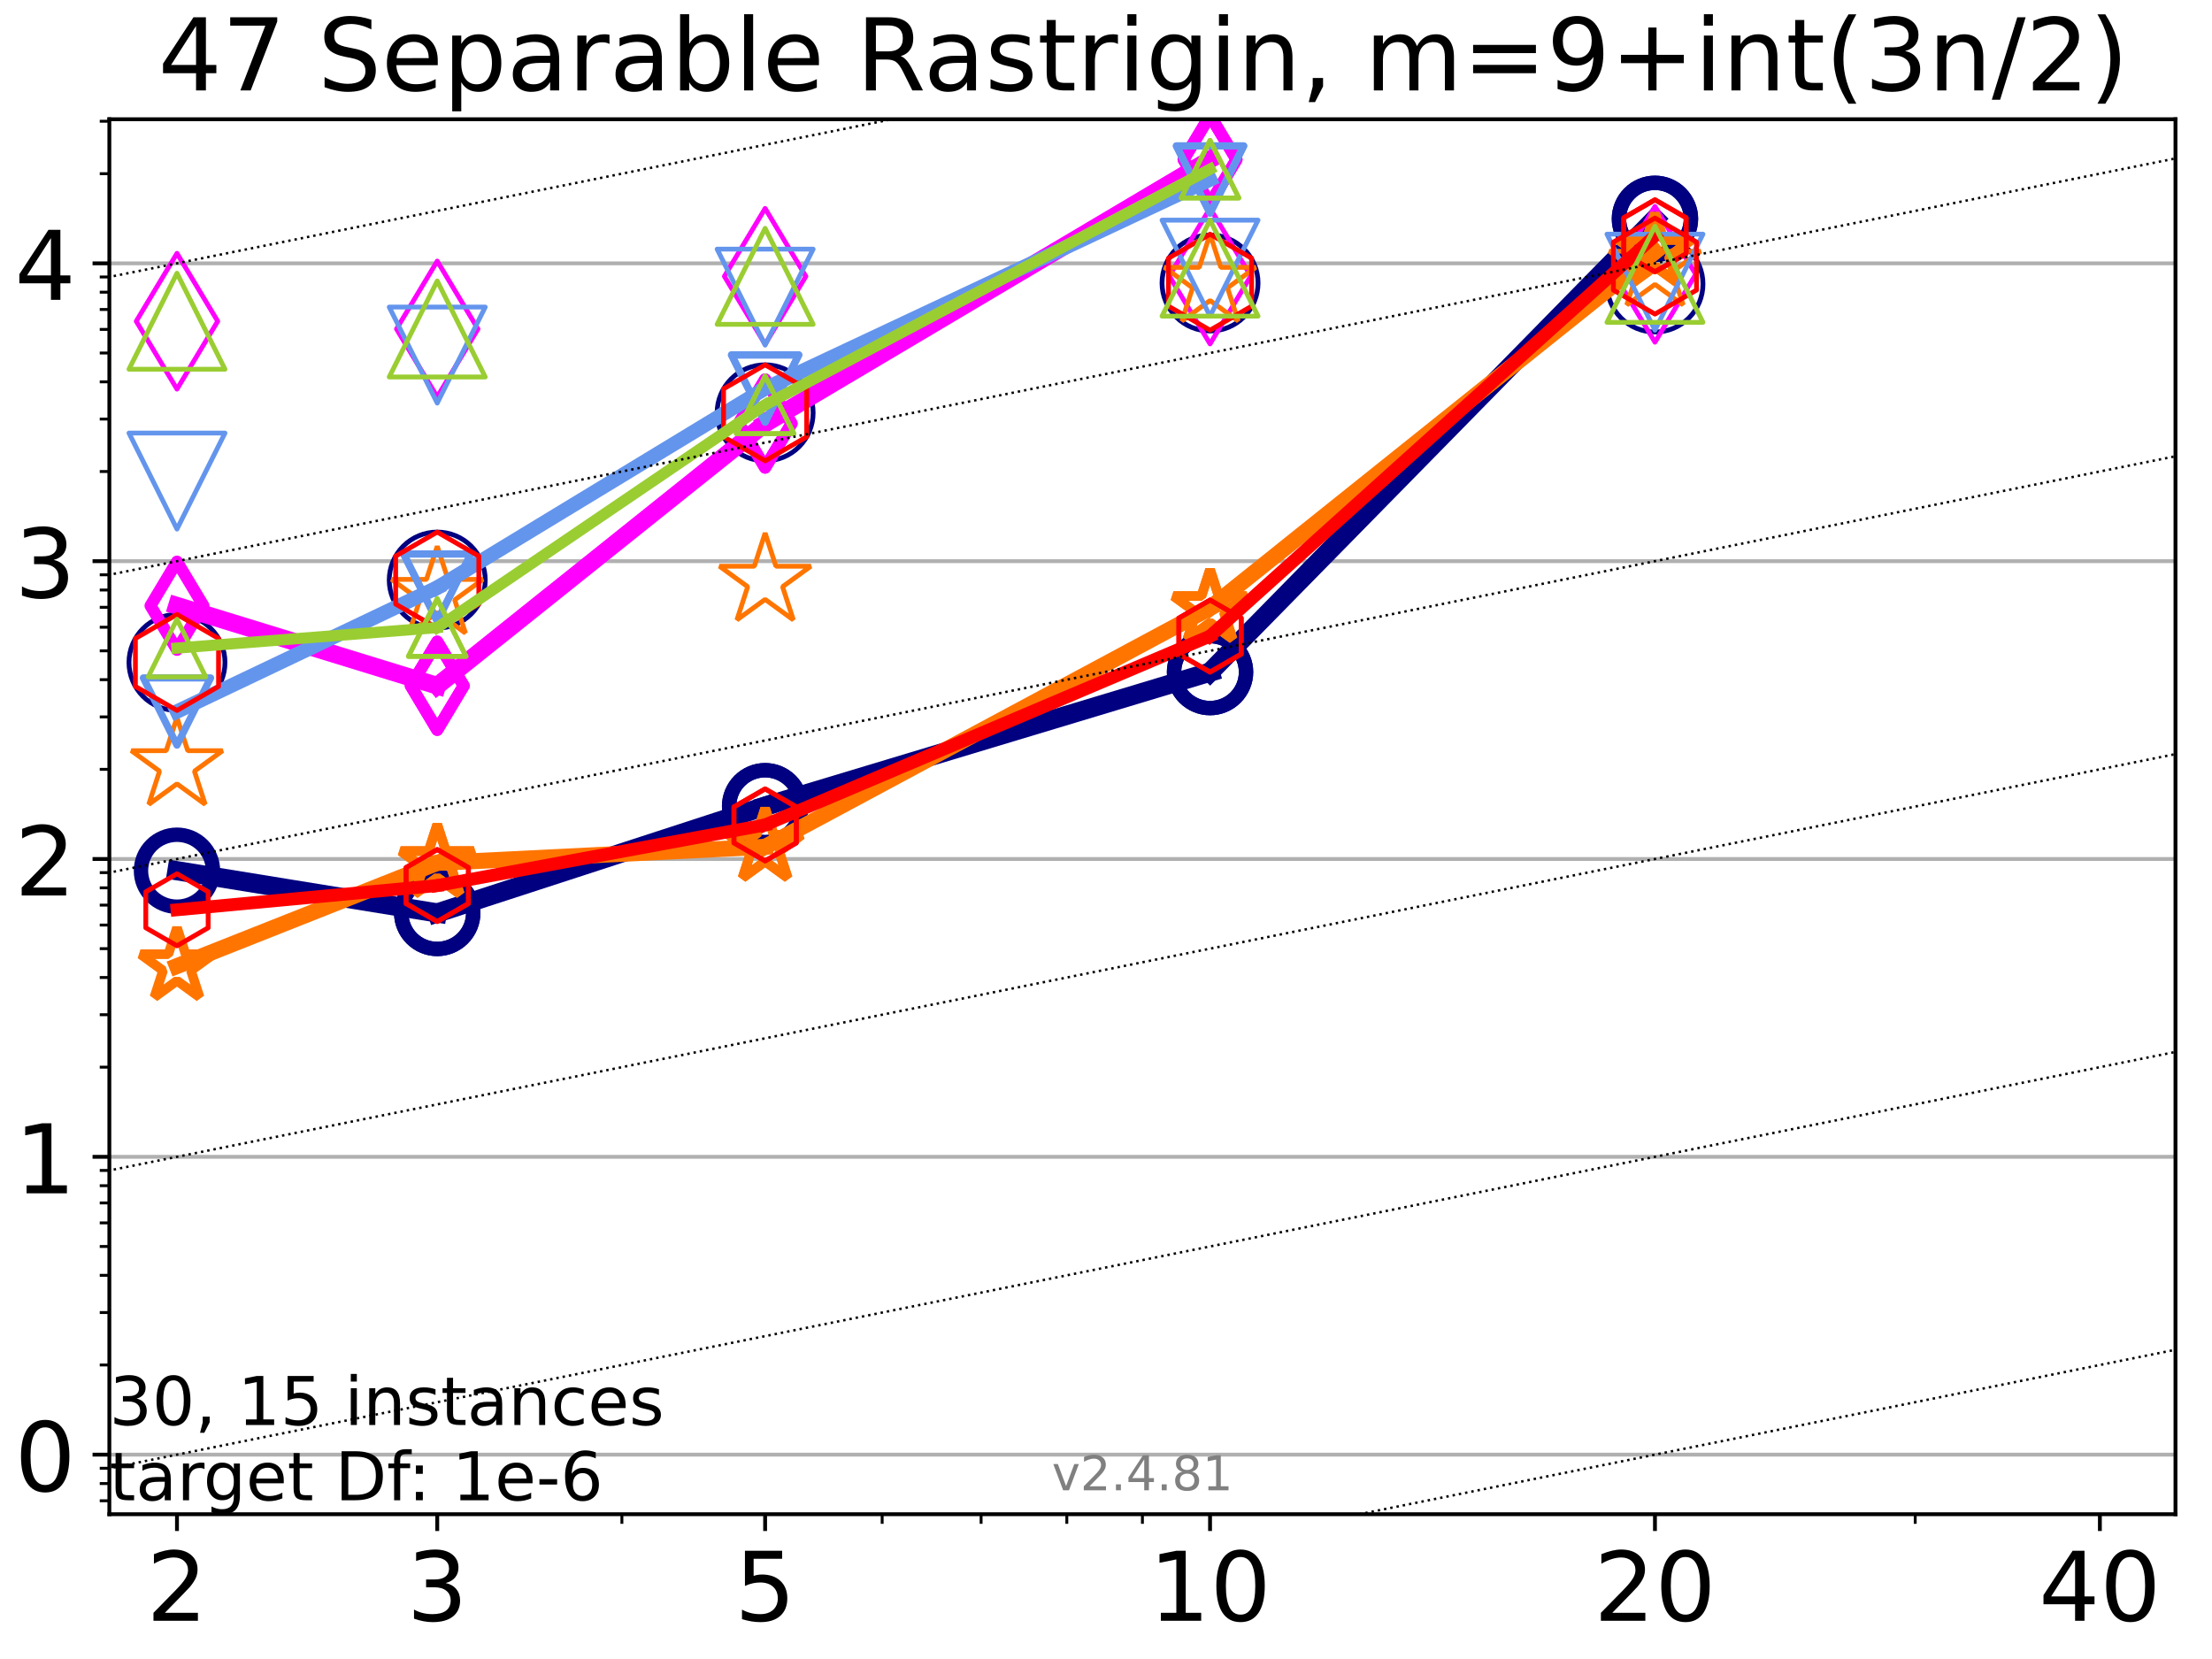 <?xml version="1.0" encoding="utf-8" standalone="no"?>
<!DOCTYPE svg PUBLIC "-//W3C//DTD SVG 1.1//EN"
  "http://www.w3.org/Graphics/SVG/1.1/DTD/svg11.dtd">
<!-- Created with matplotlib (https://matplotlib.org/) -->
<svg height="345.6pt" version="1.1" viewBox="0 0 460.8 345.6" width="460.8pt" xmlns="http://www.w3.org/2000/svg" xmlns:xlink="http://www.w3.org/1999/xlink">
 <defs>
  <style type="text/css">*{stroke-linecap:butt;stroke-linejoin:round;}</style>
 </defs>
 <g id="figure_1">
  <g id="patch_1">
   <path d="M 0 345.6 
L 460.8 345.6 
L 460.8 0 
L 0 0 
z
" style="fill:#ffffff;"/>
  </g>
  <g id="axes_1">
   <g id="patch_2">
    <path d="M 22.78 315.44 
L 453.192 315.44 
L 453.192 24.84 
L 22.78 24.84 
z
" style="fill:#ffffff;"/>
   </g>
   <g id="matplotlib.axis_1">
    <g id="xtick_1">
     <g id="line2d_1">
      <defs>
       <path d="M 0 0 
L 0 3.5 
" id="m65afdb5117" style="stroke:#000000;stroke-width:0.8;"/>
      </defs>
      <g>
       <use style="stroke:#000000;stroke-width:0.8;" x="36.868" xlink:href="#m65afdb5117" y="315.44"/>
      </g>
     </g>
     <g id="text_1">
      <!-- 2 -->
      <g transform="translate(30.506 337.637)scale(0.2 -0.2)">
       <defs>
        <path d="M 19.188 8.297 
L 53.609 8.297 
L 53.609 0 
L 7.328 0 
L 7.328 8.297 
Q 12.938 14.109 22.625 23.891 
Q 32.328 33.688 34.812 36.531 
Q 39.547 41.844 41.422 45.531 
Q 43.312 49.219 43.312 52.781 
Q 43.312 58.594 39.234 62.25 
Q 35.156 65.922 28.609 65.922 
Q 23.969 65.922 18.812 64.312 
Q 13.672 62.703 7.812 59.422 
L 7.812 69.391 
Q 13.766 71.781 18.938 73 
Q 24.125 74.219 28.422 74.219 
Q 39.75 74.219 46.484 68.547 
Q 53.219 62.891 53.219 53.422 
Q 53.219 48.922 51.531 44.891 
Q 49.859 40.875 45.406 35.406 
Q 44.188 33.984 37.641 27.219 
Q 31.109 20.453 19.188 8.297 
z
" id="DejaVuSans-50"/>
       </defs>
       <use xlink:href="#DejaVuSans-50"/>
      </g>
     </g>
    </g>
    <g id="xtick_2">
     <g id="line2d_2">
      <g>
       <use style="stroke:#000000;stroke-width:0.8;" x="91.085" xlink:href="#m65afdb5117" y="315.44"/>
      </g>
     </g>
     <g id="text_2">
      <!-- 3 -->
      <g transform="translate(84.723 337.637)scale(0.2 -0.2)">
       <defs>
        <path d="M 40.578 39.312 
Q 47.656 37.797 51.625 33 
Q 55.609 28.219 55.609 21.188 
Q 55.609 10.406 48.188 4.484 
Q 40.766 -1.422 27.094 -1.422 
Q 22.516 -1.422 17.656 -0.516 
Q 12.797 0.391 7.625 2.203 
L 7.625 11.719 
Q 11.719 9.328 16.594 8.109 
Q 21.484 6.891 26.812 6.891 
Q 36.078 6.891 40.938 10.547 
Q 45.797 14.203 45.797 21.188 
Q 45.797 27.641 41.281 31.266 
Q 36.766 34.906 28.719 34.906 
L 20.219 34.906 
L 20.219 43.016 
L 29.109 43.016 
Q 36.375 43.016 40.234 45.922 
Q 44.094 48.828 44.094 54.297 
Q 44.094 59.906 40.109 62.906 
Q 36.141 65.922 28.719 65.922 
Q 24.656 65.922 20.016 65.031 
Q 15.375 64.156 9.812 62.312 
L 9.812 71.094 
Q 15.438 72.656 20.344 73.438 
Q 25.25 74.219 29.594 74.219 
Q 40.828 74.219 47.359 69.109 
Q 53.906 64.016 53.906 55.328 
Q 53.906 49.266 50.438 45.094 
Q 46.969 40.922 40.578 39.312 
z
" id="DejaVuSans-51"/>
       </defs>
       <use xlink:href="#DejaVuSans-51"/>
      </g>
     </g>
    </g>
    <g id="xtick_3">
     <g id="line2d_3">
      <g>
       <use style="stroke:#000000;stroke-width:0.8;" x="159.39" xlink:href="#m65afdb5117" y="315.44"/>
      </g>
     </g>
     <g id="text_3">
      <!-- 5 -->
      <g transform="translate(153.028 337.637)scale(0.2 -0.2)">
       <defs>
        <path d="M 10.797 72.906 
L 49.516 72.906 
L 49.516 64.594 
L 19.828 64.594 
L 19.828 46.734 
Q 21.969 47.469 24.109 47.828 
Q 26.266 48.188 28.422 48.188 
Q 40.625 48.188 47.75 41.5 
Q 54.891 34.812 54.891 23.391 
Q 54.891 11.625 47.562 5.094 
Q 40.234 -1.422 26.906 -1.422 
Q 22.312 -1.422 17.547 -0.641 
Q 12.797 0.141 7.719 1.703 
L 7.719 11.625 
Q 12.109 9.234 16.797 8.062 
Q 21.484 6.891 26.703 6.891 
Q 35.156 6.891 40.078 11.328 
Q 45.016 15.766 45.016 23.391 
Q 45.016 31 40.078 35.438 
Q 35.156 39.891 26.703 39.891 
Q 22.75 39.891 18.812 39.016 
Q 14.891 38.141 10.797 36.281 
z
" id="DejaVuSans-53"/>
       </defs>
       <use xlink:href="#DejaVuSans-53"/>
      </g>
     </g>
    </g>
    <g id="xtick_4">
     <g id="line2d_4">
      <g>
       <use style="stroke:#000000;stroke-width:0.8;" x="252.074" xlink:href="#m65afdb5117" y="315.44"/>
      </g>
     </g>
     <g id="text_4">
      <!-- 10 -->
      <g transform="translate(239.349 337.637)scale(0.2 -0.2)">
       <defs>
        <path d="M 12.406 8.297 
L 28.516 8.297 
L 28.516 63.922 
L 10.984 60.406 
L 10.984 69.391 
L 28.422 72.906 
L 38.281 72.906 
L 38.281 8.297 
L 54.391 8.297 
L 54.391 0 
L 12.406 0 
z
" id="DejaVuSans-49"/>
        <path d="M 31.781 66.406 
Q 24.172 66.406 20.328 58.906 
Q 16.5 51.422 16.5 36.375 
Q 16.5 21.391 20.328 13.891 
Q 24.172 6.391 31.781 6.391 
Q 39.453 6.391 43.281 13.891 
Q 47.125 21.391 47.125 36.375 
Q 47.125 51.422 43.281 58.906 
Q 39.453 66.406 31.781 66.406 
z
M 31.781 74.219 
Q 44.047 74.219 50.516 64.516 
Q 56.984 54.828 56.984 36.375 
Q 56.984 17.969 50.516 8.266 
Q 44.047 -1.422 31.781 -1.422 
Q 19.531 -1.422 13.062 8.266 
Q 6.594 17.969 6.594 36.375 
Q 6.594 54.828 13.062 64.516 
Q 19.531 74.219 31.781 74.219 
z
" id="DejaVuSans-48"/>
       </defs>
       <use xlink:href="#DejaVuSans-49"/>
       <use x="63.623" xlink:href="#DejaVuSans-48"/>
      </g>
     </g>
    </g>
    <g id="xtick_5">
     <g id="line2d_5">
      <g>
       <use style="stroke:#000000;stroke-width:0.8;" x="344.758" xlink:href="#m65afdb5117" y="315.44"/>
      </g>
     </g>
     <g id="text_5">
      <!-- 20 -->
      <g transform="translate(332.033 337.637)scale(0.2 -0.2)">
       <use xlink:href="#DejaVuSans-50"/>
       <use x="63.623" xlink:href="#DejaVuSans-48"/>
      </g>
     </g>
    </g>
    <g id="xtick_6">
     <g id="line2d_6">
      <g>
       <use style="stroke:#000000;stroke-width:0.8;" x="437.443" xlink:href="#m65afdb5117" y="315.44"/>
      </g>
     </g>
     <g id="text_6">
      <!-- 40 -->
      <g transform="translate(424.718 337.637)scale(0.2 -0.2)">
       <defs>
        <path d="M 37.797 64.312 
L 12.891 25.391 
L 37.797 25.391 
z
M 35.203 72.906 
L 47.609 72.906 
L 47.609 25.391 
L 58.016 25.391 
L 58.016 17.188 
L 47.609 17.188 
L 47.609 0 
L 37.797 0 
L 37.797 17.188 
L 4.891 17.188 
L 4.891 26.703 
z
" id="DejaVuSans-52"/>
       </defs>
       <use xlink:href="#DejaVuSans-52"/>
       <use x="63.623" xlink:href="#DejaVuSans-48"/>
      </g>
     </g>
    </g>
    <g id="xtick_7">
     <g id="line2d_7">
      <defs>
       <path d="M 0 0 
L 0 2 
" id="m4e903df97b" style="stroke:#000000;stroke-width:0.6;"/>
      </defs>
      <g>
       <use style="stroke:#000000;stroke-width:0.6;" x="129.552" xlink:href="#m4e903df97b" y="315.44"/>
      </g>
     </g>
    </g>
    <g id="xtick_8">
     <g id="line2d_8">
      <g>
       <use style="stroke:#000000;stroke-width:0.6;" x="183.769" xlink:href="#m4e903df97b" y="315.44"/>
      </g>
     </g>
    </g>
    <g id="xtick_9">
     <g id="line2d_9">
      <g>
       <use style="stroke:#000000;stroke-width:0.6;" x="204.381" xlink:href="#m4e903df97b" y="315.44"/>
      </g>
     </g>
    </g>
    <g id="xtick_10">
     <g id="line2d_10">
      <g>
       <use style="stroke:#000000;stroke-width:0.6;" x="222.237" xlink:href="#m4e903df97b" y="315.44"/>
      </g>
     </g>
    </g>
    <g id="xtick_11">
     <g id="line2d_11">
      <g>
       <use style="stroke:#000000;stroke-width:0.6;" x="237.986" xlink:href="#m4e903df97b" y="315.44"/>
      </g>
     </g>
    </g>
    <g id="xtick_12">
     <g id="line2d_12">
      <g>
       <use style="stroke:#000000;stroke-width:0.6;" x="398.975" xlink:href="#m4e903df97b" y="315.44"/>
      </g>
     </g>
    </g>
   </g>
   <g id="matplotlib.axis_2">
    <g id="ytick_1">
     <g id="line2d_13">
      <path clip-path="url(#p8fe07171a0)" d="M 22.78 303.031 
L 453.192 303.031 
" style="fill:none;stroke:#b0b0b0;stroke-linecap:square;stroke-width:0.8;"/>
     </g>
     <g id="line2d_14">
      <defs>
       <path d="M 0 0 
L -3.5 0 
" id="m3136566ddb" style="stroke:#000000;stroke-width:0.8;"/>
      </defs>
      <g>
       <use style="stroke:#000000;stroke-width:0.8;" x="22.78" xlink:href="#m3136566ddb" y="303.031"/>
      </g>
     </g>
     <g id="text_7">
      <!-- 0 -->
      <g transform="translate(3.055 310.63)scale(0.2 -0.2)">
       <use xlink:href="#DejaVuSans-48"/>
      </g>
     </g>
    </g>
    <g id="ytick_2">
     <g id="line2d_15">
      <path clip-path="url(#p8fe07171a0)" d="M 22.78 240.988 
L 453.192 240.988 
" style="fill:none;stroke:#b0b0b0;stroke-linecap:square;stroke-width:0.8;"/>
     </g>
     <g id="line2d_16">
      <g>
       <use style="stroke:#000000;stroke-width:0.8;" x="22.78" xlink:href="#m3136566ddb" y="240.988"/>
      </g>
     </g>
     <g id="text_8">
      <!-- 1 -->
      <g transform="translate(3.055 248.586)scale(0.2 -0.2)">
       <use xlink:href="#DejaVuSans-49"/>
      </g>
     </g>
    </g>
    <g id="ytick_3">
     <g id="line2d_17">
      <path clip-path="url(#p8fe07171a0)" d="M 22.78 178.944 
L 453.192 178.944 
" style="fill:none;stroke:#b0b0b0;stroke-linecap:square;stroke-width:0.8;"/>
     </g>
     <g id="line2d_18">
      <g>
       <use style="stroke:#000000;stroke-width:0.8;" x="22.78" xlink:href="#m3136566ddb" y="178.944"/>
      </g>
     </g>
     <g id="text_9">
      <!-- 2 -->
      <g transform="translate(3.055 186.543)scale(0.2 -0.2)">
       <use xlink:href="#DejaVuSans-50"/>
      </g>
     </g>
    </g>
    <g id="ytick_4">
     <g id="line2d_19">
      <path clip-path="url(#p8fe07171a0)" d="M 22.78 116.901 
L 453.192 116.901 
" style="fill:none;stroke:#b0b0b0;stroke-linecap:square;stroke-width:0.8;"/>
     </g>
     <g id="line2d_20">
      <g>
       <use style="stroke:#000000;stroke-width:0.8;" x="22.78" xlink:href="#m3136566ddb" y="116.901"/>
      </g>
     </g>
     <g id="text_10">
      <!-- 3 -->
      <g transform="translate(3.055 124.499)scale(0.2 -0.2)">
       <use xlink:href="#DejaVuSans-51"/>
      </g>
     </g>
    </g>
    <g id="ytick_5">
     <g id="line2d_21">
      <path clip-path="url(#p8fe07171a0)" d="M 22.78 54.857 
L 453.192 54.857 
" style="fill:none;stroke:#b0b0b0;stroke-linecap:square;stroke-width:0.8;"/>
     </g>
     <g id="line2d_22">
      <g>
       <use style="stroke:#000000;stroke-width:0.8;" x="22.78" xlink:href="#m3136566ddb" y="54.857"/>
      </g>
     </g>
     <g id="text_11">
      <!-- 4 -->
      <g transform="translate(3.055 62.456)scale(0.2 -0.2)">
       <use xlink:href="#DejaVuSans-52"/>
      </g>
     </g>
    </g>
    <g id="ytick_6">
     <g id="line2d_23">
      <defs>
       <path d="M 0 0 
L -2 0 
" id="m84de702a07" style="stroke:#000000;stroke-width:0.6;"/>
      </defs>
      <g>
       <use style="stroke:#000000;stroke-width:0.6;" x="22.78" xlink:href="#m84de702a07" y="312.642"/>
      </g>
     </g>
    </g>
    <g id="ytick_7">
     <g id="line2d_24">
      <g>
       <use style="stroke:#000000;stroke-width:0.6;" x="22.78" xlink:href="#m84de702a07" y="309.044"/>
      </g>
     </g>
    </g>
    <g id="ytick_8">
     <g id="line2d_25">
      <g>
       <use style="stroke:#000000;stroke-width:0.6;" x="22.78" xlink:href="#m84de702a07" y="305.87"/>
      </g>
     </g>
    </g>
    <g id="ytick_9">
     <g id="line2d_26">
      <g>
       <use style="stroke:#000000;stroke-width:0.6;" x="22.78" xlink:href="#m84de702a07" y="284.354"/>
      </g>
     </g>
    </g>
    <g id="ytick_10">
     <g id="line2d_27">
      <g>
       <use style="stroke:#000000;stroke-width:0.6;" x="22.78" xlink:href="#m84de702a07" y="273.429"/>
      </g>
     </g>
    </g>
    <g id="ytick_11">
     <g id="line2d_28">
      <g>
       <use style="stroke:#000000;stroke-width:0.6;" x="22.78" xlink:href="#m84de702a07" y="265.677"/>
      </g>
     </g>
    </g>
    <g id="ytick_12">
     <g id="line2d_29">
      <g>
       <use style="stroke:#000000;stroke-width:0.6;" x="22.78" xlink:href="#m84de702a07" y="259.665"/>
      </g>
     </g>
    </g>
    <g id="ytick_13">
     <g id="line2d_30">
      <g>
       <use style="stroke:#000000;stroke-width:0.6;" x="22.78" xlink:href="#m84de702a07" y="254.752"/>
      </g>
     </g>
    </g>
    <g id="ytick_14">
     <g id="line2d_31">
      <g>
       <use style="stroke:#000000;stroke-width:0.6;" x="22.78" xlink:href="#m84de702a07" y="250.598"/>
      </g>
     </g>
    </g>
    <g id="ytick_15">
     <g id="line2d_32">
      <g>
       <use style="stroke:#000000;stroke-width:0.6;" x="22.78" xlink:href="#m84de702a07" y="247"/>
      </g>
     </g>
    </g>
    <g id="ytick_16">
     <g id="line2d_33">
      <g>
       <use style="stroke:#000000;stroke-width:0.6;" x="22.78" xlink:href="#m84de702a07" y="243.827"/>
      </g>
     </g>
    </g>
    <g id="ytick_17">
     <g id="line2d_34">
      <g>
       <use style="stroke:#000000;stroke-width:0.6;" x="22.78" xlink:href="#m84de702a07" y="222.311"/>
      </g>
     </g>
    </g>
    <g id="ytick_18">
     <g id="line2d_35">
      <g>
       <use style="stroke:#000000;stroke-width:0.6;" x="22.78" xlink:href="#m84de702a07" y="211.386"/>
      </g>
     </g>
    </g>
    <g id="ytick_19">
     <g id="line2d_36">
      <g>
       <use style="stroke:#000000;stroke-width:0.6;" x="22.78" xlink:href="#m84de702a07" y="203.634"/>
      </g>
     </g>
    </g>
    <g id="ytick_20">
     <g id="line2d_37">
      <g>
       <use style="stroke:#000000;stroke-width:0.6;" x="22.78" xlink:href="#m84de702a07" y="197.621"/>
      </g>
     </g>
    </g>
    <g id="ytick_21">
     <g id="line2d_38">
      <g>
       <use style="stroke:#000000;stroke-width:0.6;" x="22.78" xlink:href="#m84de702a07" y="192.709"/>
      </g>
     </g>
    </g>
    <g id="ytick_22">
     <g id="line2d_39">
      <g>
       <use style="stroke:#000000;stroke-width:0.6;" x="22.78" xlink:href="#m84de702a07" y="188.555"/>
      </g>
     </g>
    </g>
    <g id="ytick_23">
     <g id="line2d_40">
      <g>
       <use style="stroke:#000000;stroke-width:0.6;" x="22.78" xlink:href="#m84de702a07" y="184.957"/>
      </g>
     </g>
    </g>
    <g id="ytick_24">
     <g id="line2d_41">
      <g>
       <use style="stroke:#000000;stroke-width:0.6;" x="22.78" xlink:href="#m84de702a07" y="181.783"/>
      </g>
     </g>
    </g>
    <g id="ytick_25">
     <g id="line2d_42">
      <g>
       <use style="stroke:#000000;stroke-width:0.6;" x="22.78" xlink:href="#m84de702a07" y="160.267"/>
      </g>
     </g>
    </g>
    <g id="ytick_26">
     <g id="line2d_43">
      <g>
       <use style="stroke:#000000;stroke-width:0.6;" x="22.78" xlink:href="#m84de702a07" y="149.342"/>
      </g>
     </g>
    </g>
    <g id="ytick_27">
     <g id="line2d_44">
      <g>
       <use style="stroke:#000000;stroke-width:0.6;" x="22.78" xlink:href="#m84de702a07" y="141.59"/>
      </g>
     </g>
    </g>
    <g id="ytick_28">
     <g id="line2d_45">
      <g>
       <use style="stroke:#000000;stroke-width:0.6;" x="22.78" xlink:href="#m84de702a07" y="135.578"/>
      </g>
     </g>
    </g>
    <g id="ytick_29">
     <g id="line2d_46">
      <g>
       <use style="stroke:#000000;stroke-width:0.6;" x="22.78" xlink:href="#m84de702a07" y="130.665"/>
      </g>
     </g>
    </g>
    <g id="ytick_30">
     <g id="line2d_47">
      <g>
       <use style="stroke:#000000;stroke-width:0.6;" x="22.78" xlink:href="#m84de702a07" y="126.511"/>
      </g>
     </g>
    </g>
    <g id="ytick_31">
     <g id="line2d_48">
      <g>
       <use style="stroke:#000000;stroke-width:0.6;" x="22.78" xlink:href="#m84de702a07" y="122.913"/>
      </g>
     </g>
    </g>
    <g id="ytick_32">
     <g id="line2d_49">
      <g>
       <use style="stroke:#000000;stroke-width:0.6;" x="22.78" xlink:href="#m84de702a07" y="119.74"/>
      </g>
     </g>
    </g>
    <g id="ytick_33">
     <g id="line2d_50">
      <g>
       <use style="stroke:#000000;stroke-width:0.6;" x="22.78" xlink:href="#m84de702a07" y="98.224"/>
      </g>
     </g>
    </g>
    <g id="ytick_34">
     <g id="line2d_51">
      <g>
       <use style="stroke:#000000;stroke-width:0.6;" x="22.78" xlink:href="#m84de702a07" y="87.298"/>
      </g>
     </g>
    </g>
    <g id="ytick_35">
     <g id="line2d_52">
      <g>
       <use style="stroke:#000000;stroke-width:0.6;" x="22.78" xlink:href="#m84de702a07" y="79.547"/>
      </g>
     </g>
    </g>
    <g id="ytick_36">
     <g id="line2d_53">
      <g>
       <use style="stroke:#000000;stroke-width:0.6;" x="22.78" xlink:href="#m84de702a07" y="73.534"/>
      </g>
     </g>
    </g>
    <g id="ytick_37">
     <g id="line2d_54">
      <g>
       <use style="stroke:#000000;stroke-width:0.6;" x="22.78" xlink:href="#m84de702a07" y="68.622"/>
      </g>
     </g>
    </g>
    <g id="ytick_38">
     <g id="line2d_55">
      <g>
       <use style="stroke:#000000;stroke-width:0.6;" x="22.78" xlink:href="#m84de702a07" y="64.468"/>
      </g>
     </g>
    </g>
    <g id="ytick_39">
     <g id="line2d_56">
      <g>
       <use style="stroke:#000000;stroke-width:0.6;" x="22.78" xlink:href="#m84de702a07" y="60.87"/>
      </g>
     </g>
    </g>
    <g id="ytick_40">
     <g id="line2d_57">
      <g>
       <use style="stroke:#000000;stroke-width:0.6;" x="22.78" xlink:href="#m84de702a07" y="57.696"/>
      </g>
     </g>
    </g>
    <g id="ytick_41">
     <g id="line2d_58">
      <g>
       <use style="stroke:#000000;stroke-width:0.6;" x="22.78" xlink:href="#m84de702a07" y="36.18"/>
      </g>
     </g>
    </g>
    <g id="ytick_42">
     <g id="line2d_59">
      <g>
       <use style="stroke:#000000;stroke-width:0.6;" x="22.78" xlink:href="#m84de702a07" y="25.255"/>
      </g>
     </g>
    </g>
   </g>
   <g id="line2d_60">
    <path clip-path="url(#p8fe07171a0)" d="M 36.868 181.387 
L 91.085 190.186 
" style="fill:none;stroke:#000080;stroke-linecap:square;stroke-width:4;"/>
    <defs>
     <path d="M 0 7.5 
C 1.989 7.5 3.897 6.71 5.303 5.303 
C 6.71 3.897 7.5 1.989 7.5 0 
C 7.5 -1.989 6.71 -3.897 5.303 -5.303 
C 3.897 -6.71 1.989 -7.5 0 -7.5 
C -1.989 -7.5 -3.897 -6.71 -5.303 -5.303 
C -6.71 -3.897 -7.5 -1.989 -7.5 0 
C -7.5 1.989 -6.71 3.897 -5.303 5.303 
C -3.897 6.71 -1.989 7.5 0 7.5 
z
" id="m7bf06dc3ee" style="stroke:#000080;stroke-width:3;"/>
    </defs>
    <g clip-path="url(#p8fe07171a0)">
     <use style="fill-opacity:0;stroke:#000080;stroke-width:3;" x="36.868" xlink:href="#m7bf06dc3ee" y="181.387"/>
     <use style="fill-opacity:0;stroke:#000080;stroke-width:3;" x="91.085" xlink:href="#m7bf06dc3ee" y="190.186"/>
    </g>
   </g>
   <g id="line2d_61">
    <path clip-path="url(#p8fe07171a0)" d="M 91.085 190.186 
L 159.39 167.947 
" style="fill:none;stroke:#000080;stroke-linecap:square;stroke-width:4;"/>
    <g clip-path="url(#p8fe07171a0)">
     <use style="fill-opacity:0;stroke:#000080;stroke-width:3;" x="91.085" xlink:href="#m7bf06dc3ee" y="190.186"/>
     <use style="fill-opacity:0;stroke:#000080;stroke-width:3;" x="159.39" xlink:href="#m7bf06dc3ee" y="167.947"/>
    </g>
   </g>
   <g id="line2d_62">
    <path clip-path="url(#p8fe07171a0)" d="M 159.39 167.947 
L 252.074 140.01 
" style="fill:none;stroke:#000080;stroke-linecap:square;stroke-width:4;"/>
    <g clip-path="url(#p8fe07171a0)">
     <use style="fill-opacity:0;stroke:#000080;stroke-width:3;" x="159.39" xlink:href="#m7bf06dc3ee" y="167.947"/>
     <use style="fill-opacity:0;stroke:#000080;stroke-width:3;" x="252.074" xlink:href="#m7bf06dc3ee" y="140.01"/>
    </g>
   </g>
   <g id="line2d_63">
    <path clip-path="url(#p8fe07171a0)" d="M 252.074 140.01 
L 344.758 45.586 
" style="fill:none;stroke:#000080;stroke-linecap:square;stroke-width:4;"/>
    <g clip-path="url(#p8fe07171a0)">
     <use style="fill-opacity:0;stroke:#000080;stroke-width:3;" x="252.074" xlink:href="#m7bf06dc3ee" y="140.01"/>
     <use style="fill-opacity:0;stroke:#000080;stroke-width:3;" x="344.758" xlink:href="#m7bf06dc3ee" y="45.586"/>
    </g>
   </g>
   <g id="line2d_64">
    <path clip-path="url(#p8fe07171a0)" d="M 344.758 45.586 
" style="fill:none;stroke:#000080;stroke-linecap:square;stroke-width:4;"/>
    <g clip-path="url(#p8fe07171a0)">
     <use style="fill-opacity:0;stroke:#000080;stroke-width:3;" x="344.758" xlink:href="#m7bf06dc3ee" y="45.586"/>
    </g>
   </g>
   <g id="line2d_65"/>
   <g id="line2d_66">
    <defs>
     <path d="M 0 10 
C 2.652 10 5.196 8.946 7.071 7.071 
C 8.946 5.196 10 2.652 10 0 
C 10 -2.652 8.946 -5.196 7.071 -7.071 
C 5.196 -8.946 2.652 -10 0 -10 
C -2.652 -10 -5.196 -8.946 -7.071 -7.071 
C -8.946 -5.196 -10 -2.652 -10 0 
C -10 2.652 -8.946 5.196 -7.071 7.071 
C -5.196 8.946 -2.652 10 0 10 
z
" id="mf2120f6d57" style="stroke:#000080;"/>
    </defs>
    <g clip-path="url(#p8fe07171a0)">
     <use style="fill-opacity:0;stroke:#000080;" x="36.868" xlink:href="#mf2120f6d57" y="138.001"/>
     <use style="fill-opacity:0;stroke:#000080;" x="91.085" xlink:href="#mf2120f6d57" y="120.84"/>
     <use style="fill-opacity:0;stroke:#000080;" x="159.39" xlink:href="#mf2120f6d57" y="85.999"/>
     <use style="fill-opacity:0;stroke:#000080;" x="252.074" xlink:href="#mf2120f6d57" y="58.954"/>
     <use style="fill-opacity:0;stroke:#000080;" x="344.758" xlink:href="#mf2120f6d57" y="59.165"/>
    </g>
   </g>
   <g id="line2d_67">
    <path clip-path="url(#p8fe07171a0)" d="M 36.868 126.184 
L 91.085 142.856 
" style="fill:none;stroke:#ff00ff;stroke-linecap:square;stroke-width:3.667;"/>
    <defs>
     <path d="M -0 9.192 
L 5.515 0 
L 0 -9.192 
L -5.515 -0 
z
" id="mcbbbd53d18" style="stroke:#ff00ff;stroke-linejoin:miter;stroke-width:2.5;"/>
    </defs>
    <g clip-path="url(#p8fe07171a0)">
     <use style="fill-opacity:0;stroke:#ff00ff;stroke-linejoin:miter;stroke-width:2.5;" x="36.868" xlink:href="#mcbbbd53d18" y="126.184"/>
     <use style="fill-opacity:0;stroke:#ff00ff;stroke-linejoin:miter;stroke-width:2.5;" x="91.085" xlink:href="#mcbbbd53d18" y="142.856"/>
    </g>
   </g>
   <g id="line2d_68">
    <path clip-path="url(#p8fe07171a0)" d="M 91.085 142.856 
L 159.39 88.229 
" style="fill:none;stroke:#ff00ff;stroke-linecap:square;stroke-width:3.667;"/>
    <g clip-path="url(#p8fe07171a0)">
     <use style="fill-opacity:0;stroke:#ff00ff;stroke-linejoin:miter;stroke-width:2.5;" x="91.085" xlink:href="#mcbbbd53d18" y="142.856"/>
     <use style="fill-opacity:0;stroke:#ff00ff;stroke-linejoin:miter;stroke-width:2.5;" x="159.39" xlink:href="#mcbbbd53d18" y="88.229"/>
    </g>
   </g>
   <g id="line2d_69">
    <path clip-path="url(#p8fe07171a0)" d="M 159.39 88.229 
L 252.074 33.24 
" style="fill:none;stroke:#ff00ff;stroke-linecap:square;stroke-width:3.667;"/>
    <g clip-path="url(#p8fe07171a0)">
     <use style="fill-opacity:0;stroke:#ff00ff;stroke-linejoin:miter;stroke-width:2.5;" x="159.39" xlink:href="#mcbbbd53d18" y="88.229"/>
     <use style="fill-opacity:0;stroke:#ff00ff;stroke-linejoin:miter;stroke-width:2.5;" x="252.074" xlink:href="#mcbbbd53d18" y="33.24"/>
    </g>
   </g>
   <g id="line2d_70">
    <path clip-path="url(#p8fe07171a0)" d="M 252.074 33.24 
" style="fill:none;stroke:#ff00ff;stroke-linecap:square;stroke-width:3.667;"/>
    <g clip-path="url(#p8fe07171a0)">
     <use style="fill-opacity:0;stroke:#ff00ff;stroke-linejoin:miter;stroke-width:2.5;" x="252.074" xlink:href="#mcbbbd53d18" y="33.24"/>
    </g>
   </g>
   <g id="line2d_71"/>
   <g id="line2d_72">
    <defs>
     <path d="M -0 14.142 
L 8.485 0 
L -0 -14.142 
L -8.485 -0 
z
" id="mf838132563" style="stroke:#ff00ff;stroke-linejoin:miter;"/>
    </defs>
    <g clip-path="url(#p8fe07171a0)">
     <use style="fill-opacity:0;stroke:#ff00ff;stroke-linejoin:miter;" x="36.868" xlink:href="#mf838132563" y="66.918"/>
     <use style="fill-opacity:0;stroke:#ff00ff;stroke-linejoin:miter;" x="91.085" xlink:href="#mf838132563" y="68.532"/>
     <use style="fill-opacity:0;stroke:#ff00ff;stroke-linejoin:miter;" x="159.39" xlink:href="#mf838132563" y="57.565"/>
     <use style="fill-opacity:0;stroke:#ff00ff;stroke-linejoin:miter;" x="252.074" xlink:href="#mf838132563" y="57.503"/>
     <use style="fill-opacity:0;stroke:#ff00ff;stroke-linejoin:miter;" x="344.758" xlink:href="#mf838132563" y="57.144"/>
    </g>
   </g>
   <g id="line2d_73">
    <path clip-path="url(#p8fe07171a0)" d="M 36.868 201.25 
L 91.085 179.765 
" style="fill:none;stroke:#ff7500;stroke-linecap:square;stroke-width:3.333;"/>
    <defs>
     <path d="M 0 -8 
L -1.796 -2.472 
L -7.608 -2.472 
L -2.906 0.944 
L -4.702 6.472 
L -0 3.056 
L 4.702 6.472 
L 2.906 0.944 
L 7.608 -2.472 
L 1.796 -2.472 
z
" id="mec9d1ee6f5" style="stroke:#ff7500;stroke-linejoin:bevel;stroke-width:2;"/>
    </defs>
    <g clip-path="url(#p8fe07171a0)">
     <use style="fill-opacity:0;stroke:#ff7500;stroke-linejoin:bevel;stroke-width:2;" x="36.868" xlink:href="#mec9d1ee6f5" y="201.25"/>
     <use style="fill-opacity:0;stroke:#ff7500;stroke-linejoin:bevel;stroke-width:2;" x="91.085" xlink:href="#mec9d1ee6f5" y="179.765"/>
    </g>
   </g>
   <g id="line2d_74">
    <path clip-path="url(#p8fe07171a0)" d="M 91.085 179.765 
L 159.39 176.396 
" style="fill:none;stroke:#ff7500;stroke-linecap:square;stroke-width:3.333;"/>
    <g clip-path="url(#p8fe07171a0)">
     <use style="fill-opacity:0;stroke:#ff7500;stroke-linejoin:bevel;stroke-width:2;" x="91.085" xlink:href="#mec9d1ee6f5" y="179.765"/>
     <use style="fill-opacity:0;stroke:#ff7500;stroke-linejoin:bevel;stroke-width:2;" x="159.39" xlink:href="#mec9d1ee6f5" y="176.396"/>
    </g>
   </g>
   <g id="line2d_75">
    <path clip-path="url(#p8fe07171a0)" d="M 159.39 176.396 
L 252.074 126.641 
" style="fill:none;stroke:#ff7500;stroke-linecap:square;stroke-width:3.333;"/>
    <g clip-path="url(#p8fe07171a0)">
     <use style="fill-opacity:0;stroke:#ff7500;stroke-linejoin:bevel;stroke-width:2;" x="159.39" xlink:href="#mec9d1ee6f5" y="176.396"/>
     <use style="fill-opacity:0;stroke:#ff7500;stroke-linejoin:bevel;stroke-width:2;" x="252.074" xlink:href="#mec9d1ee6f5" y="126.641"/>
    </g>
   </g>
   <g id="line2d_76">
    <path clip-path="url(#p8fe07171a0)" d="M 252.074 126.641 
L 344.758 52.459 
" style="fill:none;stroke:#ff7500;stroke-linecap:square;stroke-width:3.333;"/>
    <g clip-path="url(#p8fe07171a0)">
     <use style="fill-opacity:0;stroke:#ff7500;stroke-linejoin:bevel;stroke-width:2;" x="252.074" xlink:href="#mec9d1ee6f5" y="126.641"/>
     <use style="fill-opacity:0;stroke:#ff7500;stroke-linejoin:bevel;stroke-width:2;" x="344.758" xlink:href="#mec9d1ee6f5" y="52.459"/>
    </g>
   </g>
   <g id="line2d_77">
    <path clip-path="url(#p8fe07171a0)" d="M 344.758 52.459 
" style="fill:none;stroke:#ff7500;stroke-linecap:square;stroke-width:3.333;"/>
    <g clip-path="url(#p8fe07171a0)">
     <use style="fill-opacity:0;stroke:#ff7500;stroke-linejoin:bevel;stroke-width:2;" x="344.758" xlink:href="#mec9d1ee6f5" y="52.459"/>
    </g>
   </g>
   <g id="line2d_78"/>
   <g id="line2d_79">
    <defs>
     <path d="M 0 -10 
L -2.245 -3.09 
L -9.511 -3.09 
L -3.633 1.18 
L -5.878 8.09 
L -0 3.82 
L 5.878 8.09 
L 3.633 1.18 
L 9.511 -3.09 
L 2.245 -3.09 
z
" id="mcb48137b5b" style="stroke:#ff7500;stroke-linejoin:bevel;"/>
    </defs>
    <g clip-path="url(#p8fe07171a0)">
     <use style="fill-opacity:0;stroke:#ff7500;stroke-linejoin:bevel;" x="36.868" xlink:href="#mcb48137b5b" y="159.471"/>
     <use style="fill-opacity:0;stroke:#ff7500;stroke-linejoin:bevel;" x="91.085" xlink:href="#mcb48137b5b" y="123.792"/>
     <use style="fill-opacity:0;stroke:#ff7500;stroke-linejoin:bevel;" x="159.39" xlink:href="#mcb48137b5b" y="121.046"/>
     <use style="fill-opacity:0;stroke:#ff7500;stroke-linejoin:bevel;" x="252.074" xlink:href="#mcb48137b5b" y="58.786"/>
     <use style="fill-opacity:0;stroke:#ff7500;stroke-linejoin:bevel;" x="344.758" xlink:href="#mcb48137b5b" y="55.428"/>
    </g>
   </g>
   <g id="line2d_80">
    <path clip-path="url(#p8fe07171a0)" d="M 36.868 148.222 
L 91.085 122.401 
" style="fill:none;stroke:#6495ed;stroke-linecap:square;stroke-width:3;"/>
    <defs>
     <path d="M -0 7 
L 7 -7 
L -7 -7 
z
" id="m8ec5cdf3e7" style="stroke:#6495ed;stroke-linejoin:miter;stroke-width:1.5;"/>
    </defs>
    <g clip-path="url(#p8fe07171a0)">
     <use style="fill-opacity:0;stroke:#6495ed;stroke-linejoin:miter;stroke-width:1.5;" x="36.868" xlink:href="#m8ec5cdf3e7" y="148.222"/>
     <use style="fill-opacity:0;stroke:#6495ed;stroke-linejoin:miter;stroke-width:1.5;" x="91.085" xlink:href="#m8ec5cdf3e7" y="122.401"/>
    </g>
   </g>
   <g id="line2d_81">
    <path clip-path="url(#p8fe07171a0)" d="M 91.085 122.401 
L 159.39 80.936 
" style="fill:none;stroke:#6495ed;stroke-linecap:square;stroke-width:3;"/>
    <g clip-path="url(#p8fe07171a0)">
     <use style="fill-opacity:0;stroke:#6495ed;stroke-linejoin:miter;stroke-width:1.5;" x="91.085" xlink:href="#m8ec5cdf3e7" y="122.401"/>
     <use style="fill-opacity:0;stroke:#6495ed;stroke-linejoin:miter;stroke-width:1.5;" x="159.39" xlink:href="#m8ec5cdf3e7" y="80.936"/>
    </g>
   </g>
   <g id="line2d_82">
    <path clip-path="url(#p8fe07171a0)" d="M 159.39 80.936 
L 252.074 37.403 
" style="fill:none;stroke:#6495ed;stroke-linecap:square;stroke-width:3;"/>
    <g clip-path="url(#p8fe07171a0)">
     <use style="fill-opacity:0;stroke:#6495ed;stroke-linejoin:miter;stroke-width:1.5;" x="159.39" xlink:href="#m8ec5cdf3e7" y="80.936"/>
     <use style="fill-opacity:0;stroke:#6495ed;stroke-linejoin:miter;stroke-width:1.5;" x="252.074" xlink:href="#m8ec5cdf3e7" y="37.403"/>
    </g>
   </g>
   <g id="line2d_83">
    <path clip-path="url(#p8fe07171a0)" d="M 252.074 37.403 
" style="fill:none;stroke:#6495ed;stroke-linecap:square;stroke-width:3;"/>
    <g clip-path="url(#p8fe07171a0)">
     <use style="fill-opacity:0;stroke:#6495ed;stroke-linejoin:miter;stroke-width:1.5;" x="252.074" xlink:href="#m8ec5cdf3e7" y="37.403"/>
    </g>
   </g>
   <g id="line2d_84"/>
   <g id="line2d_85">
    <defs>
     <path d="M -0 10 
L 10 -10 
L -10 -10 
z
" id="m70f1fa28bc" style="stroke:#6495ed;stroke-linejoin:miter;"/>
    </defs>
    <g clip-path="url(#p8fe07171a0)">
     <use style="fill-opacity:0;stroke:#6495ed;stroke-linejoin:miter;" x="36.868" xlink:href="#m70f1fa28bc" y="100.215"/>
     <use style="fill-opacity:0;stroke:#6495ed;stroke-linejoin:miter;" x="91.085" xlink:href="#m70f1fa28bc" y="73.969"/>
     <use style="fill-opacity:0;stroke:#6495ed;stroke-linejoin:miter;" x="159.39" xlink:href="#m70f1fa28bc" y="61.9"/>
     <use style="fill-opacity:0;stroke:#6495ed;stroke-linejoin:miter;" x="252.074" xlink:href="#m70f1fa28bc" y="55.859"/>
     <use style="fill-opacity:0;stroke:#6495ed;stroke-linejoin:miter;" x="344.758" xlink:href="#m70f1fa28bc" y="58.779"/>
    </g>
   </g>
   <g id="line2d_86">
    <path clip-path="url(#p8fe07171a0)" d="M 36.868 189.528 
L 91.085 184.475 
" style="fill:none;stroke:#ff0000;stroke-linecap:square;stroke-width:2.667;"/>
    <defs>
     <path d="M 0 -7.5 
L -6.495 -3.75 
L -6.495 3.75 
L -0 7.5 
L 6.495 3.75 
L 6.495 -3.75 
z
" id="m07cd20a7c5" style="stroke:#ff0000;stroke-linejoin:miter;"/>
    </defs>
    <g clip-path="url(#p8fe07171a0)">
     <use style="fill-opacity:0;stroke:#ff0000;stroke-linejoin:miter;" x="36.868" xlink:href="#m07cd20a7c5" y="189.528"/>
     <use style="fill-opacity:0;stroke:#ff0000;stroke-linejoin:miter;" x="91.085" xlink:href="#m07cd20a7c5" y="184.475"/>
    </g>
   </g>
   <g id="line2d_87">
    <path clip-path="url(#p8fe07171a0)" d="M 91.085 184.475 
L 159.39 171.842 
" style="fill:none;stroke:#ff0000;stroke-linecap:square;stroke-width:2.667;"/>
    <g clip-path="url(#p8fe07171a0)">
     <use style="fill-opacity:0;stroke:#ff0000;stroke-linejoin:miter;" x="91.085" xlink:href="#m07cd20a7c5" y="184.475"/>
     <use style="fill-opacity:0;stroke:#ff0000;stroke-linejoin:miter;" x="159.39" xlink:href="#m07cd20a7c5" y="171.842"/>
    </g>
   </g>
   <g id="line2d_88">
    <path clip-path="url(#p8fe07171a0)" d="M 159.39 171.842 
L 252.074 132.504 
" style="fill:none;stroke:#ff0000;stroke-linecap:square;stroke-width:2.667;"/>
    <g clip-path="url(#p8fe07171a0)">
     <use style="fill-opacity:0;stroke:#ff0000;stroke-linejoin:miter;" x="159.39" xlink:href="#m07cd20a7c5" y="171.842"/>
     <use style="fill-opacity:0;stroke:#ff0000;stroke-linejoin:miter;" x="252.074" xlink:href="#m07cd20a7c5" y="132.504"/>
    </g>
   </g>
   <g id="line2d_89">
    <path clip-path="url(#p8fe07171a0)" d="M 252.074 132.504 
L 344.758 49.116 
" style="fill:none;stroke:#ff0000;stroke-linecap:square;stroke-width:2.667;"/>
    <g clip-path="url(#p8fe07171a0)">
     <use style="fill-opacity:0;stroke:#ff0000;stroke-linejoin:miter;" x="252.074" xlink:href="#m07cd20a7c5" y="132.504"/>
     <use style="fill-opacity:0;stroke:#ff0000;stroke-linejoin:miter;" x="344.758" xlink:href="#m07cd20a7c5" y="49.116"/>
    </g>
   </g>
   <g id="line2d_90">
    <path clip-path="url(#p8fe07171a0)" d="M 344.758 49.116 
" style="fill:none;stroke:#ff0000;stroke-linecap:square;stroke-width:2.667;"/>
    <g clip-path="url(#p8fe07171a0)">
     <use style="fill-opacity:0;stroke:#ff0000;stroke-linejoin:miter;" x="344.758" xlink:href="#m07cd20a7c5" y="49.116"/>
    </g>
   </g>
   <g id="line2d_91"/>
   <g id="line2d_92">
    <defs>
     <path d="M 0 -10 
L -8.66 -5 
L -8.66 5 
L -0 10 
L 8.66 5 
L 8.66 -5 
z
" id="ma8948e86ec" style="stroke:#ff0000;stroke-linejoin:miter;"/>
    </defs>
    <g clip-path="url(#p8fe07171a0)">
     <use style="fill-opacity:0;stroke:#ff0000;stroke-linejoin:miter;" x="36.868" xlink:href="#ma8948e86ec" y="138.001"/>
     <use style="fill-opacity:0;stroke:#ff0000;stroke-linejoin:miter;" x="91.085" xlink:href="#ma8948e86ec" y="120.84"/>
     <use style="fill-opacity:0;stroke:#ff0000;stroke-linejoin:miter;" x="159.39" xlink:href="#ma8948e86ec" y="85.999"/>
     <use style="fill-opacity:0;stroke:#ff0000;stroke-linejoin:miter;" x="252.074" xlink:href="#ma8948e86ec" y="58.786"/>
     <use style="fill-opacity:0;stroke:#ff0000;stroke-linejoin:miter;" x="344.758" xlink:href="#ma8948e86ec" y="55.428"/>
    </g>
   </g>
   <g id="line2d_93">
    <path clip-path="url(#p8fe07171a0)" d="M 36.868 135.01 
L 91.085 130.732 
" style="fill:none;stroke:#9acd32;stroke-linecap:square;stroke-width:2.333;"/>
    <defs>
     <path d="M 0 -6 
L -6 6 
L 6 6 
z
" id="m3f7357ba0e" style="stroke:#9acd32;stroke-linejoin:miter;"/>
    </defs>
    <g clip-path="url(#p8fe07171a0)">
     <use style="fill-opacity:0;stroke:#9acd32;stroke-linejoin:miter;" x="36.868" xlink:href="#m3f7357ba0e" y="135.01"/>
     <use style="fill-opacity:0;stroke:#9acd32;stroke-linejoin:miter;" x="91.085" xlink:href="#m3f7357ba0e" y="130.732"/>
    </g>
   </g>
   <g id="line2d_94">
    <path clip-path="url(#p8fe07171a0)" d="M 91.085 130.732 
L 159.39 84.337 
" style="fill:none;stroke:#9acd32;stroke-linecap:square;stroke-width:2.333;"/>
    <g clip-path="url(#p8fe07171a0)">
     <use style="fill-opacity:0;stroke:#9acd32;stroke-linejoin:miter;" x="91.085" xlink:href="#m3f7357ba0e" y="130.732"/>
     <use style="fill-opacity:0;stroke:#9acd32;stroke-linejoin:miter;" x="159.39" xlink:href="#m3f7357ba0e" y="84.337"/>
    </g>
   </g>
   <g id="line2d_95">
    <path clip-path="url(#p8fe07171a0)" d="M 159.39 84.337 
L 252.074 35.241 
" style="fill:none;stroke:#9acd32;stroke-linecap:square;stroke-width:2.333;"/>
    <g clip-path="url(#p8fe07171a0)">
     <use style="fill-opacity:0;stroke:#9acd32;stroke-linejoin:miter;" x="159.39" xlink:href="#m3f7357ba0e" y="84.337"/>
     <use style="fill-opacity:0;stroke:#9acd32;stroke-linejoin:miter;" x="252.074" xlink:href="#m3f7357ba0e" y="35.241"/>
    </g>
   </g>
   <g id="line2d_96">
    <path clip-path="url(#p8fe07171a0)" d="M 252.074 35.241 
" style="fill:none;stroke:#9acd32;stroke-linecap:square;stroke-width:2.333;"/>
    <g clip-path="url(#p8fe07171a0)">
     <use style="fill-opacity:0;stroke:#9acd32;stroke-linejoin:miter;" x="252.074" xlink:href="#m3f7357ba0e" y="35.241"/>
    </g>
   </g>
   <g id="line2d_97"/>
   <g id="line2d_98">
    <defs>
     <path d="M 0 -10 
L -10 10 
L 10 10 
z
" id="m9b0e30cd3a" style="stroke:#9acd32;stroke-linejoin:miter;"/>
    </defs>
    <g clip-path="url(#p8fe07171a0)">
     <use style="fill-opacity:0;stroke:#9acd32;stroke-linejoin:miter;" x="36.868" xlink:href="#m9b0e30cd3a" y="66.918"/>
     <use style="fill-opacity:0;stroke:#9acd32;stroke-linejoin:miter;" x="91.085" xlink:href="#m9b0e30cd3a" y="68.532"/>
     <use style="fill-opacity:0;stroke:#9acd32;stroke-linejoin:miter;" x="159.39" xlink:href="#m9b0e30cd3a" y="57.565"/>
     <use style="fill-opacity:0;stroke:#9acd32;stroke-linejoin:miter;" x="252.074" xlink:href="#m9b0e30cd3a" y="55.859"/>
     <use style="fill-opacity:0;stroke:#9acd32;stroke-linejoin:miter;" x="344.758" xlink:href="#m9b0e30cd3a" y="57.144"/>
    </g>
   </g>
   <g id="line2d_99"/>
   <g id="line2d_100">
    <path clip-path="url(#p8fe07171a0)" d="M 128.549 346.6 
L 461.8 279.446 
" style="fill:none;stroke:#000000;stroke-dasharray:0.5,0.825;stroke-dashoffset:0;stroke-width:0.5;"/>
   </g>
   <g id="line2d_101">
    <path clip-path="url(#p8fe07171a0)" d="M -1 310.662 
L 461.8 217.403 
" style="fill:none;stroke:#000000;stroke-dasharray:0.5,0.825;stroke-dashoffset:0;stroke-width:0.5;"/>
   </g>
   <g id="line2d_102">
    <path clip-path="url(#p8fe07171a0)" d="M -1 248.619 
L 461.8 155.359 
" style="fill:none;stroke:#000000;stroke-dasharray:0.5,0.825;stroke-dashoffset:0;stroke-width:0.5;"/>
   </g>
   <g id="line2d_103">
    <path clip-path="url(#p8fe07171a0)" d="M -1 186.575 
L 461.8 93.316 
" style="fill:none;stroke:#000000;stroke-dasharray:0.5,0.825;stroke-dashoffset:0;stroke-width:0.5;"/>
   </g>
   <g id="line2d_104">
    <path clip-path="url(#p8fe07171a0)" d="M -1 124.532 
L 461.8 31.272 
" style="fill:none;stroke:#000000;stroke-dasharray:0.5,0.825;stroke-dashoffset:0;stroke-width:0.5;"/>
   </g>
   <g id="line2d_105">
    <path clip-path="url(#p8fe07171a0)" d="M -1 62.488 
L 314.059 -1 
" style="fill:none;stroke:#000000;stroke-dasharray:0.5,0.825;stroke-dashoffset:0;stroke-width:0.5;"/>
   </g>
   <g id="line2d_106">
    <path clip-path="url(#p8fe07171a0)" d="M -1 0.445 
L 6.169 -1 
" style="fill:none;stroke:#000000;stroke-dasharray:0.5,0.825;stroke-dashoffset:0;stroke-width:0.5;"/>
   </g>
   <g id="line2d_107">
    <path clip-path="url(#p8fe07171a0)" style="fill:none;stroke:#000000;stroke-dasharray:0.5,0.825;stroke-dashoffset:0;stroke-width:0.5;"/>
   </g>
   <g id="line2d_108">
    <path clip-path="url(#p8fe07171a0)" style="fill:none;stroke:#000000;stroke-dasharray:0.5,0.825;stroke-dashoffset:0;stroke-width:0.5;"/>
   </g>
   <g id="patch_3">
    <path d="M 22.78 315.44 
L 22.78 24.84 
" style="fill:none;stroke:#000000;stroke-linecap:square;stroke-linejoin:miter;stroke-width:0.8;"/>
   </g>
   <g id="patch_4">
    <path d="M 453.192 315.44 
L 453.192 24.84 
" style="fill:none;stroke:#000000;stroke-linecap:square;stroke-linejoin:miter;stroke-width:0.8;"/>
   </g>
   <g id="patch_5">
    <path d="M 22.78 315.44 
L 453.192 315.44 
" style="fill:none;stroke:#000000;stroke-linecap:square;stroke-linejoin:miter;stroke-width:0.8;"/>
   </g>
   <g id="patch_6">
    <path d="M 22.78 24.84 
L 453.192 24.84 
" style="fill:none;stroke:#000000;stroke-linecap:square;stroke-linejoin:miter;stroke-width:0.8;"/>
   </g>
   <g id="text_12">
    <!-- 30, 15 instances -->
    <g transform="translate(22.78 296.851)scale(0.14 -0.14)">
     <defs>
      <path d="M 11.719 12.406 
L 22.016 12.406 
L 22.016 4 
L 14.016 -11.625 
L 7.719 -11.625 
L 11.719 4 
z
" id="DejaVuSans-44"/>
      <path id="DejaVuSans-32"/>
      <path d="M 9.422 54.688 
L 18.406 54.688 
L 18.406 0 
L 9.422 0 
z
M 9.422 75.984 
L 18.406 75.984 
L 18.406 64.594 
L 9.422 64.594 
z
" id="DejaVuSans-105"/>
      <path d="M 54.891 33.016 
L 54.891 0 
L 45.906 0 
L 45.906 32.719 
Q 45.906 40.484 42.875 44.328 
Q 39.844 48.188 33.797 48.188 
Q 26.516 48.188 22.312 43.547 
Q 18.109 38.922 18.109 30.906 
L 18.109 0 
L 9.078 0 
L 9.078 54.688 
L 18.109 54.688 
L 18.109 46.188 
Q 21.344 51.125 25.703 53.562 
Q 30.078 56 35.797 56 
Q 45.219 56 50.047 50.172 
Q 54.891 44.344 54.891 33.016 
z
" id="DejaVuSans-110"/>
      <path d="M 44.281 53.078 
L 44.281 44.578 
Q 40.484 46.531 36.375 47.5 
Q 32.281 48.484 27.875 48.484 
Q 21.188 48.484 17.844 46.438 
Q 14.5 44.391 14.5 40.281 
Q 14.5 37.156 16.891 35.375 
Q 19.281 33.594 26.516 31.984 
L 29.594 31.297 
Q 39.156 29.25 43.188 25.516 
Q 47.219 21.781 47.219 15.094 
Q 47.219 7.469 41.188 3.016 
Q 35.156 -1.422 24.609 -1.422 
Q 20.219 -1.422 15.453 -0.562 
Q 10.688 0.297 5.422 2 
L 5.422 11.281 
Q 10.406 8.688 15.234 7.391 
Q 20.062 6.109 24.812 6.109 
Q 31.156 6.109 34.562 8.281 
Q 37.984 10.453 37.984 14.406 
Q 37.984 18.062 35.516 20.016 
Q 33.062 21.969 24.703 23.781 
L 21.578 24.516 
Q 13.234 26.266 9.516 29.906 
Q 5.812 33.547 5.812 39.891 
Q 5.812 47.609 11.281 51.797 
Q 16.75 56 26.812 56 
Q 31.781 56 36.172 55.266 
Q 40.578 54.547 44.281 53.078 
z
" id="DejaVuSans-115"/>
      <path d="M 18.312 70.219 
L 18.312 54.688 
L 36.812 54.688 
L 36.812 47.703 
L 18.312 47.703 
L 18.312 18.016 
Q 18.312 11.328 20.141 9.422 
Q 21.969 7.516 27.594 7.516 
L 36.812 7.516 
L 36.812 0 
L 27.594 0 
Q 17.188 0 13.234 3.875 
Q 9.281 7.766 9.281 18.016 
L 9.281 47.703 
L 2.688 47.703 
L 2.688 54.688 
L 9.281 54.688 
L 9.281 70.219 
z
" id="DejaVuSans-116"/>
      <path d="M 34.281 27.484 
Q 23.391 27.484 19.188 25 
Q 14.984 22.516 14.984 16.5 
Q 14.984 11.719 18.141 8.906 
Q 21.297 6.109 26.703 6.109 
Q 34.188 6.109 38.703 11.406 
Q 43.219 16.703 43.219 25.484 
L 43.219 27.484 
z
M 52.203 31.203 
L 52.203 0 
L 43.219 0 
L 43.219 8.297 
Q 40.141 3.328 35.547 0.953 
Q 30.953 -1.422 24.312 -1.422 
Q 15.922 -1.422 10.953 3.297 
Q 6 8.016 6 15.922 
Q 6 25.141 12.172 29.828 
Q 18.359 34.516 30.609 34.516 
L 43.219 34.516 
L 43.219 35.406 
Q 43.219 41.609 39.141 45 
Q 35.062 48.391 27.688 48.391 
Q 23 48.391 18.547 47.266 
Q 14.109 46.141 10.016 43.891 
L 10.016 52.203 
Q 14.938 54.109 19.578 55.047 
Q 24.219 56 28.609 56 
Q 40.484 56 46.344 49.844 
Q 52.203 43.703 52.203 31.203 
z
" id="DejaVuSans-97"/>
      <path d="M 48.781 52.594 
L 48.781 44.188 
Q 44.969 46.297 41.141 47.344 
Q 37.312 48.391 33.406 48.391 
Q 24.656 48.391 19.812 42.844 
Q 14.984 37.312 14.984 27.297 
Q 14.984 17.281 19.812 11.734 
Q 24.656 6.203 33.406 6.203 
Q 37.312 6.203 41.141 7.25 
Q 44.969 8.297 48.781 10.406 
L 48.781 2.094 
Q 45.016 0.344 40.984 -0.531 
Q 36.969 -1.422 32.422 -1.422 
Q 20.062 -1.422 12.781 6.344 
Q 5.516 14.109 5.516 27.297 
Q 5.516 40.672 12.859 48.328 
Q 20.219 56 33.016 56 
Q 37.156 56 41.109 55.141 
Q 45.062 54.297 48.781 52.594 
z
" id="DejaVuSans-99"/>
      <path d="M 56.203 29.594 
L 56.203 25.203 
L 14.891 25.203 
Q 15.484 15.922 20.484 11.062 
Q 25.484 6.203 34.422 6.203 
Q 39.594 6.203 44.453 7.469 
Q 49.312 8.734 54.109 11.281 
L 54.109 2.781 
Q 49.266 0.734 44.188 -0.344 
Q 39.109 -1.422 33.891 -1.422 
Q 20.797 -1.422 13.156 6.188 
Q 5.516 13.812 5.516 26.812 
Q 5.516 40.234 12.766 48.109 
Q 20.016 56 32.328 56 
Q 43.359 56 49.781 48.891 
Q 56.203 41.797 56.203 29.594 
z
M 47.219 32.234 
Q 47.125 39.594 43.094 43.984 
Q 39.062 48.391 32.422 48.391 
Q 24.906 48.391 20.391 44.141 
Q 15.875 39.891 15.188 32.172 
z
" id="DejaVuSans-101"/>
     </defs>
     <use xlink:href="#DejaVuSans-51"/>
     <use x="63.623" xlink:href="#DejaVuSans-48"/>
     <use x="127.246" xlink:href="#DejaVuSans-44"/>
     <use x="159.033" xlink:href="#DejaVuSans-32"/>
     <use x="190.82" xlink:href="#DejaVuSans-49"/>
     <use x="254.443" xlink:href="#DejaVuSans-53"/>
     <use x="318.066" xlink:href="#DejaVuSans-32"/>
     <use x="349.854" xlink:href="#DejaVuSans-105"/>
     <use x="377.637" xlink:href="#DejaVuSans-110"/>
     <use x="441.016" xlink:href="#DejaVuSans-115"/>
     <use x="493.115" xlink:href="#DejaVuSans-116"/>
     <use x="532.324" xlink:href="#DejaVuSans-97"/>
     <use x="593.604" xlink:href="#DejaVuSans-110"/>
     <use x="656.982" xlink:href="#DejaVuSans-99"/>
     <use x="711.963" xlink:href="#DejaVuSans-101"/>
     <use x="773.486" xlink:href="#DejaVuSans-115"/>
    </g>
    <!-- target Df: 1e-6 -->
    <g transform="translate(22.78 312.528)scale(0.14 -0.14)">
     <defs>
      <path d="M 41.109 46.297 
Q 39.594 47.172 37.812 47.578 
Q 36.031 48 33.891 48 
Q 26.266 48 22.188 43.047 
Q 18.109 38.094 18.109 28.812 
L 18.109 0 
L 9.078 0 
L 9.078 54.688 
L 18.109 54.688 
L 18.109 46.188 
Q 20.953 51.172 25.484 53.578 
Q 30.031 56 36.531 56 
Q 37.453 56 38.578 55.875 
Q 39.703 55.766 41.062 55.516 
z
" id="DejaVuSans-114"/>
      <path d="M 45.406 27.984 
Q 45.406 37.75 41.375 43.109 
Q 37.359 48.484 30.078 48.484 
Q 22.859 48.484 18.828 43.109 
Q 14.797 37.75 14.797 27.984 
Q 14.797 18.266 18.828 12.891 
Q 22.859 7.516 30.078 7.516 
Q 37.359 7.516 41.375 12.891 
Q 45.406 18.266 45.406 27.984 
z
M 54.391 6.781 
Q 54.391 -7.172 48.188 -13.984 
Q 42 -20.797 29.203 -20.797 
Q 24.469 -20.797 20.266 -20.094 
Q 16.062 -19.391 12.109 -17.922 
L 12.109 -9.188 
Q 16.062 -11.328 19.922 -12.344 
Q 23.781 -13.375 27.781 -13.375 
Q 36.625 -13.375 41.016 -8.766 
Q 45.406 -4.156 45.406 5.172 
L 45.406 9.625 
Q 42.625 4.781 38.281 2.391 
Q 33.938 0 27.875 0 
Q 17.828 0 11.672 7.656 
Q 5.516 15.328 5.516 27.984 
Q 5.516 40.672 11.672 48.328 
Q 17.828 56 27.875 56 
Q 33.938 56 38.281 53.609 
Q 42.625 51.219 45.406 46.391 
L 45.406 54.688 
L 54.391 54.688 
z
" id="DejaVuSans-103"/>
      <path d="M 19.672 64.797 
L 19.672 8.109 
L 31.594 8.109 
Q 46.688 8.109 53.688 14.938 
Q 60.688 21.781 60.688 36.531 
Q 60.688 51.172 53.688 57.984 
Q 46.688 64.797 31.594 64.797 
z
M 9.812 72.906 
L 30.078 72.906 
Q 51.266 72.906 61.172 64.094 
Q 71.094 55.281 71.094 36.531 
Q 71.094 17.672 61.125 8.828 
Q 51.172 0 30.078 0 
L 9.812 0 
z
" id="DejaVuSans-68"/>
      <path d="M 37.109 75.984 
L 37.109 68.5 
L 28.516 68.5 
Q 23.688 68.5 21.797 66.547 
Q 19.922 64.594 19.922 59.516 
L 19.922 54.688 
L 34.719 54.688 
L 34.719 47.703 
L 19.922 47.703 
L 19.922 0 
L 10.891 0 
L 10.891 47.703 
L 2.297 47.703 
L 2.297 54.688 
L 10.891 54.688 
L 10.891 58.5 
Q 10.891 67.625 15.141 71.797 
Q 19.391 75.984 28.609 75.984 
z
" id="DejaVuSans-102"/>
      <path d="M 11.719 12.406 
L 22.016 12.406 
L 22.016 0 
L 11.719 0 
z
M 11.719 51.703 
L 22.016 51.703 
L 22.016 39.312 
L 11.719 39.312 
z
" id="DejaVuSans-58"/>
      <path d="M 4.891 31.391 
L 31.203 31.391 
L 31.203 23.391 
L 4.891 23.391 
z
" id="DejaVuSans-45"/>
      <path d="M 33.016 40.375 
Q 26.375 40.375 22.484 35.828 
Q 18.609 31.297 18.609 23.391 
Q 18.609 15.531 22.484 10.953 
Q 26.375 6.391 33.016 6.391 
Q 39.656 6.391 43.531 10.953 
Q 47.406 15.531 47.406 23.391 
Q 47.406 31.297 43.531 35.828 
Q 39.656 40.375 33.016 40.375 
z
M 52.594 71.297 
L 52.594 62.312 
Q 48.875 64.062 45.094 64.984 
Q 41.312 65.922 37.594 65.922 
Q 27.828 65.922 22.672 59.328 
Q 17.531 52.734 16.797 39.406 
Q 19.672 43.656 24.016 45.922 
Q 28.375 48.188 33.594 48.188 
Q 44.578 48.188 50.953 41.516 
Q 57.328 34.859 57.328 23.391 
Q 57.328 12.156 50.688 5.359 
Q 44.047 -1.422 33.016 -1.422 
Q 20.359 -1.422 13.672 8.266 
Q 6.984 17.969 6.984 36.375 
Q 6.984 53.656 15.188 63.938 
Q 23.391 74.219 37.203 74.219 
Q 40.922 74.219 44.703 73.484 
Q 48.484 72.75 52.594 71.297 
z
" id="DejaVuSans-54"/>
     </defs>
     <use xlink:href="#DejaVuSans-116"/>
     <use x="39.209" xlink:href="#DejaVuSans-97"/>
     <use x="100.488" xlink:href="#DejaVuSans-114"/>
     <use x="139.852" xlink:href="#DejaVuSans-103"/>
     <use x="203.328" xlink:href="#DejaVuSans-101"/>
     <use x="264.852" xlink:href="#DejaVuSans-116"/>
     <use x="304.061" xlink:href="#DejaVuSans-32"/>
     <use x="335.848" xlink:href="#DejaVuSans-68"/>
     <use x="412.85" xlink:href="#DejaVuSans-102"/>
     <use x="444.43" xlink:href="#DejaVuSans-58"/>
     <use x="478.121" xlink:href="#DejaVuSans-32"/>
     <use x="509.908" xlink:href="#DejaVuSans-49"/>
     <use x="573.531" xlink:href="#DejaVuSans-101"/>
     <use x="635.055" xlink:href="#DejaVuSans-45"/>
     <use x="671.139" xlink:href="#DejaVuSans-54"/>
    </g>
   </g>
   <g id="text_13">
    <!-- v2.4.81 -->
    <g style="fill:#808080;" transform="translate(219.124 310.454)scale(0.1 -0.1)">
     <defs>
      <path d="M 2.984 54.688 
L 12.5 54.688 
L 29.594 8.797 
L 46.688 54.688 
L 56.203 54.688 
L 35.688 0 
L 23.484 0 
z
" id="DejaVuSans-118"/>
      <path d="M 10.688 12.406 
L 21 12.406 
L 21 0 
L 10.688 0 
z
" id="DejaVuSans-46"/>
      <path d="M 31.781 34.625 
Q 24.75 34.625 20.719 30.859 
Q 16.703 27.094 16.703 20.516 
Q 16.703 13.922 20.719 10.156 
Q 24.75 6.391 31.781 6.391 
Q 38.812 6.391 42.859 10.172 
Q 46.922 13.969 46.922 20.516 
Q 46.922 27.094 42.891 30.859 
Q 38.875 34.625 31.781 34.625 
z
M 21.922 38.812 
Q 15.578 40.375 12.031 44.719 
Q 8.5 49.078 8.5 55.328 
Q 8.5 64.062 14.719 69.141 
Q 20.953 74.219 31.781 74.219 
Q 42.672 74.219 48.875 69.141 
Q 55.078 64.062 55.078 55.328 
Q 55.078 49.078 51.531 44.719 
Q 48 40.375 41.703 38.812 
Q 48.828 37.156 52.797 32.312 
Q 56.781 27.484 56.781 20.516 
Q 56.781 9.906 50.312 4.234 
Q 43.844 -1.422 31.781 -1.422 
Q 19.734 -1.422 13.25 4.234 
Q 6.781 9.906 6.781 20.516 
Q 6.781 27.484 10.781 32.312 
Q 14.797 37.156 21.922 38.812 
z
M 18.312 54.391 
Q 18.312 48.734 21.844 45.562 
Q 25.391 42.391 31.781 42.391 
Q 38.141 42.391 41.719 45.562 
Q 45.312 48.734 45.312 54.391 
Q 45.312 60.062 41.719 63.234 
Q 38.141 66.406 31.781 66.406 
Q 25.391 66.406 21.844 63.234 
Q 18.312 60.062 18.312 54.391 
z
" id="DejaVuSans-56"/>
     </defs>
     <use xlink:href="#DejaVuSans-118"/>
     <use x="59.18" xlink:href="#DejaVuSans-50"/>
     <use x="122.803" xlink:href="#DejaVuSans-46"/>
     <use x="154.59" xlink:href="#DejaVuSans-52"/>
     <use x="218.213" xlink:href="#DejaVuSans-46"/>
     <use x="250" xlink:href="#DejaVuSans-56"/>
     <use x="313.623" xlink:href="#DejaVuSans-49"/>
    </g>
   </g>
   <g id="text_14">
    <!-- 47 Separable Rastrigin, m=9+int(3n/2) -->
    <g transform="translate(32.943 18.84)scale(0.209 -0.209)">
     <defs>
      <path d="M 8.203 72.906 
L 55.078 72.906 
L 55.078 68.703 
L 28.609 0 
L 18.312 0 
L 43.219 64.594 
L 8.203 64.594 
z
" id="DejaVuSans-55"/>
      <path d="M 53.516 70.516 
L 53.516 60.891 
Q 47.906 63.578 42.922 64.891 
Q 37.938 66.219 33.297 66.219 
Q 25.25 66.219 20.875 63.094 
Q 16.5 59.969 16.5 54.203 
Q 16.5 49.359 19.406 46.891 
Q 22.312 44.438 30.422 42.922 
L 36.375 41.703 
Q 47.406 39.594 52.656 34.297 
Q 57.906 29 57.906 20.125 
Q 57.906 9.516 50.797 4.047 
Q 43.703 -1.422 29.984 -1.422 
Q 24.812 -1.422 18.969 -0.25 
Q 13.141 0.922 6.891 3.219 
L 6.891 13.375 
Q 12.891 10.016 18.656 8.297 
Q 24.422 6.594 29.984 6.594 
Q 38.422 6.594 43.016 9.906 
Q 47.609 13.234 47.609 19.391 
Q 47.609 24.75 44.312 27.781 
Q 41.016 30.812 33.5 32.328 
L 27.484 33.5 
Q 16.453 35.688 11.516 40.375 
Q 6.594 45.062 6.594 53.422 
Q 6.594 63.094 13.406 68.656 
Q 20.219 74.219 32.172 74.219 
Q 37.312 74.219 42.625 73.281 
Q 47.953 72.359 53.516 70.516 
z
" id="DejaVuSans-83"/>
      <path d="M 18.109 8.203 
L 18.109 -20.797 
L 9.078 -20.797 
L 9.078 54.688 
L 18.109 54.688 
L 18.109 46.391 
Q 20.953 51.266 25.266 53.625 
Q 29.594 56 35.594 56 
Q 45.562 56 51.781 48.094 
Q 58.016 40.188 58.016 27.297 
Q 58.016 14.406 51.781 6.484 
Q 45.562 -1.422 35.594 -1.422 
Q 29.594 -1.422 25.266 0.953 
Q 20.953 3.328 18.109 8.203 
z
M 48.688 27.297 
Q 48.688 37.203 44.609 42.844 
Q 40.531 48.484 33.406 48.484 
Q 26.266 48.484 22.188 42.844 
Q 18.109 37.203 18.109 27.297 
Q 18.109 17.391 22.188 11.75 
Q 26.266 6.109 33.406 6.109 
Q 40.531 6.109 44.609 11.75 
Q 48.688 17.391 48.688 27.297 
z
" id="DejaVuSans-112"/>
      <path d="M 48.688 27.297 
Q 48.688 37.203 44.609 42.844 
Q 40.531 48.484 33.406 48.484 
Q 26.266 48.484 22.188 42.844 
Q 18.109 37.203 18.109 27.297 
Q 18.109 17.391 22.188 11.75 
Q 26.266 6.109 33.406 6.109 
Q 40.531 6.109 44.609 11.75 
Q 48.688 17.391 48.688 27.297 
z
M 18.109 46.391 
Q 20.953 51.266 25.266 53.625 
Q 29.594 56 35.594 56 
Q 45.562 56 51.781 48.094 
Q 58.016 40.188 58.016 27.297 
Q 58.016 14.406 51.781 6.484 
Q 45.562 -1.422 35.594 -1.422 
Q 29.594 -1.422 25.266 0.953 
Q 20.953 3.328 18.109 8.203 
L 18.109 0 
L 9.078 0 
L 9.078 75.984 
L 18.109 75.984 
z
" id="DejaVuSans-98"/>
      <path d="M 9.422 75.984 
L 18.406 75.984 
L 18.406 0 
L 9.422 0 
z
" id="DejaVuSans-108"/>
      <path d="M 44.391 34.188 
Q 47.562 33.109 50.562 29.594 
Q 53.562 26.078 56.594 19.922 
L 66.609 0 
L 56 0 
L 46.688 18.703 
Q 43.062 26.031 39.672 28.422 
Q 36.281 30.812 30.422 30.812 
L 19.672 30.812 
L 19.672 0 
L 9.812 0 
L 9.812 72.906 
L 32.078 72.906 
Q 44.578 72.906 50.734 67.672 
Q 56.891 62.453 56.891 51.906 
Q 56.891 45.016 53.688 40.469 
Q 50.484 35.938 44.391 34.188 
z
M 19.672 64.797 
L 19.672 38.922 
L 32.078 38.922 
Q 39.203 38.922 42.844 42.219 
Q 46.484 45.516 46.484 51.906 
Q 46.484 58.297 42.844 61.547 
Q 39.203 64.797 32.078 64.797 
z
" id="DejaVuSans-82"/>
      <path d="M 52 44.188 
Q 55.375 50.25 60.062 53.125 
Q 64.75 56 71.094 56 
Q 79.641 56 84.281 50.016 
Q 88.922 44.047 88.922 33.016 
L 88.922 0 
L 79.891 0 
L 79.891 32.719 
Q 79.891 40.578 77.094 44.375 
Q 74.312 48.188 68.609 48.188 
Q 61.625 48.188 57.562 43.547 
Q 53.516 38.922 53.516 30.906 
L 53.516 0 
L 44.484 0 
L 44.484 32.719 
Q 44.484 40.625 41.703 44.406 
Q 38.922 48.188 33.109 48.188 
Q 26.219 48.188 22.156 43.531 
Q 18.109 38.875 18.109 30.906 
L 18.109 0 
L 9.078 0 
L 9.078 54.688 
L 18.109 54.688 
L 18.109 46.188 
Q 21.188 51.219 25.484 53.609 
Q 29.781 56 35.688 56 
Q 41.656 56 45.828 52.969 
Q 50 49.953 52 44.188 
z
" id="DejaVuSans-109"/>
      <path d="M 10.594 45.406 
L 73.188 45.406 
L 73.188 37.203 
L 10.594 37.203 
z
M 10.594 25.484 
L 73.188 25.484 
L 73.188 17.188 
L 10.594 17.188 
z
" id="DejaVuSans-61"/>
      <path d="M 10.984 1.516 
L 10.984 10.5 
Q 14.703 8.734 18.5 7.812 
Q 22.312 6.891 25.984 6.891 
Q 35.75 6.891 40.891 13.453 
Q 46.047 20.016 46.781 33.406 
Q 43.953 29.203 39.594 26.953 
Q 35.25 24.703 29.984 24.703 
Q 19.047 24.703 12.672 31.312 
Q 6.297 37.938 6.297 49.422 
Q 6.297 60.641 12.938 67.422 
Q 19.578 74.219 30.609 74.219 
Q 43.266 74.219 49.922 64.516 
Q 56.594 54.828 56.594 36.375 
Q 56.594 19.141 48.406 8.859 
Q 40.234 -1.422 26.422 -1.422 
Q 22.703 -1.422 18.891 -0.688 
Q 15.094 0.047 10.984 1.516 
z
M 30.609 32.422 
Q 37.25 32.422 41.125 36.953 
Q 45.016 41.5 45.016 49.422 
Q 45.016 57.281 41.125 61.844 
Q 37.25 66.406 30.609 66.406 
Q 23.969 66.406 20.094 61.844 
Q 16.219 57.281 16.219 49.422 
Q 16.219 41.5 20.094 36.953 
Q 23.969 32.422 30.609 32.422 
z
" id="DejaVuSans-57"/>
      <path d="M 46 62.703 
L 46 35.5 
L 73.188 35.5 
L 73.188 27.203 
L 46 27.203 
L 46 0 
L 37.797 0 
L 37.797 27.203 
L 10.594 27.203 
L 10.594 35.5 
L 37.797 35.5 
L 37.797 62.703 
z
" id="DejaVuSans-43"/>
      <path d="M 31 75.875 
Q 24.469 64.656 21.281 53.656 
Q 18.109 42.672 18.109 31.391 
Q 18.109 20.125 21.312 9.062 
Q 24.516 -2 31 -13.188 
L 23.188 -13.188 
Q 15.875 -1.703 12.234 9.375 
Q 8.594 20.453 8.594 31.391 
Q 8.594 42.281 12.203 53.312 
Q 15.828 64.359 23.188 75.875 
z
" id="DejaVuSans-40"/>
      <path d="M 25.391 72.906 
L 33.688 72.906 
L 8.297 -9.281 
L 0 -9.281 
z
" id="DejaVuSans-47"/>
      <path d="M 8.016 75.875 
L 15.828 75.875 
Q 23.141 64.359 26.781 53.312 
Q 30.422 42.281 30.422 31.391 
Q 30.422 20.453 26.781 9.375 
Q 23.141 -1.703 15.828 -13.188 
L 8.016 -13.188 
Q 14.5 -2 17.703 9.062 
Q 20.906 20.125 20.906 31.391 
Q 20.906 42.672 17.703 53.656 
Q 14.5 64.656 8.016 75.875 
z
" id="DejaVuSans-41"/>
     </defs>
     <use xlink:href="#DejaVuSans-52"/>
     <use x="63.623" xlink:href="#DejaVuSans-55"/>
     <use x="127.246" xlink:href="#DejaVuSans-32"/>
     <use x="159.033" xlink:href="#DejaVuSans-83"/>
     <use x="222.51" xlink:href="#DejaVuSans-101"/>
     <use x="284.033" xlink:href="#DejaVuSans-112"/>
     <use x="347.51" xlink:href="#DejaVuSans-97"/>
     <use x="408.789" xlink:href="#DejaVuSans-114"/>
     <use x="449.902" xlink:href="#DejaVuSans-97"/>
     <use x="511.182" xlink:href="#DejaVuSans-98"/>
     <use x="574.658" xlink:href="#DejaVuSans-108"/>
     <use x="602.441" xlink:href="#DejaVuSans-101"/>
     <use x="663.965" xlink:href="#DejaVuSans-32"/>
     <use x="695.752" xlink:href="#DejaVuSans-82"/>
     <use x="762.984" xlink:href="#DejaVuSans-97"/>
     <use x="824.264" xlink:href="#DejaVuSans-115"/>
     <use x="876.363" xlink:href="#DejaVuSans-116"/>
     <use x="915.572" xlink:href="#DejaVuSans-114"/>
     <use x="956.686" xlink:href="#DejaVuSans-105"/>
     <use x="984.469" xlink:href="#DejaVuSans-103"/>
     <use x="1047.945" xlink:href="#DejaVuSans-105"/>
     <use x="1075.729" xlink:href="#DejaVuSans-110"/>
     <use x="1139.107" xlink:href="#DejaVuSans-44"/>
     <use x="1170.895" xlink:href="#DejaVuSans-32"/>
     <use x="1202.682" xlink:href="#DejaVuSans-109"/>
     <use x="1300.094" xlink:href="#DejaVuSans-61"/>
     <use x="1383.883" xlink:href="#DejaVuSans-57"/>
     <use x="1447.506" xlink:href="#DejaVuSans-43"/>
     <use x="1531.295" xlink:href="#DejaVuSans-105"/>
     <use x="1559.078" xlink:href="#DejaVuSans-110"/>
     <use x="1622.457" xlink:href="#DejaVuSans-116"/>
     <use x="1661.666" xlink:href="#DejaVuSans-40"/>
     <use x="1700.68" xlink:href="#DejaVuSans-51"/>
     <use x="1764.303" xlink:href="#DejaVuSans-110"/>
     <use x="1827.682" xlink:href="#DejaVuSans-47"/>
     <use x="1861.373" xlink:href="#DejaVuSans-50"/>
     <use x="1924.996" xlink:href="#DejaVuSans-41"/>
    </g>
   </g>
  </g>
 </g>
 <defs>
  <clipPath id="p8fe07171a0">
   <rect height="290.6" width="430.412" x="22.78" y="24.84"/>
  </clipPath>
 </defs>
</svg>

